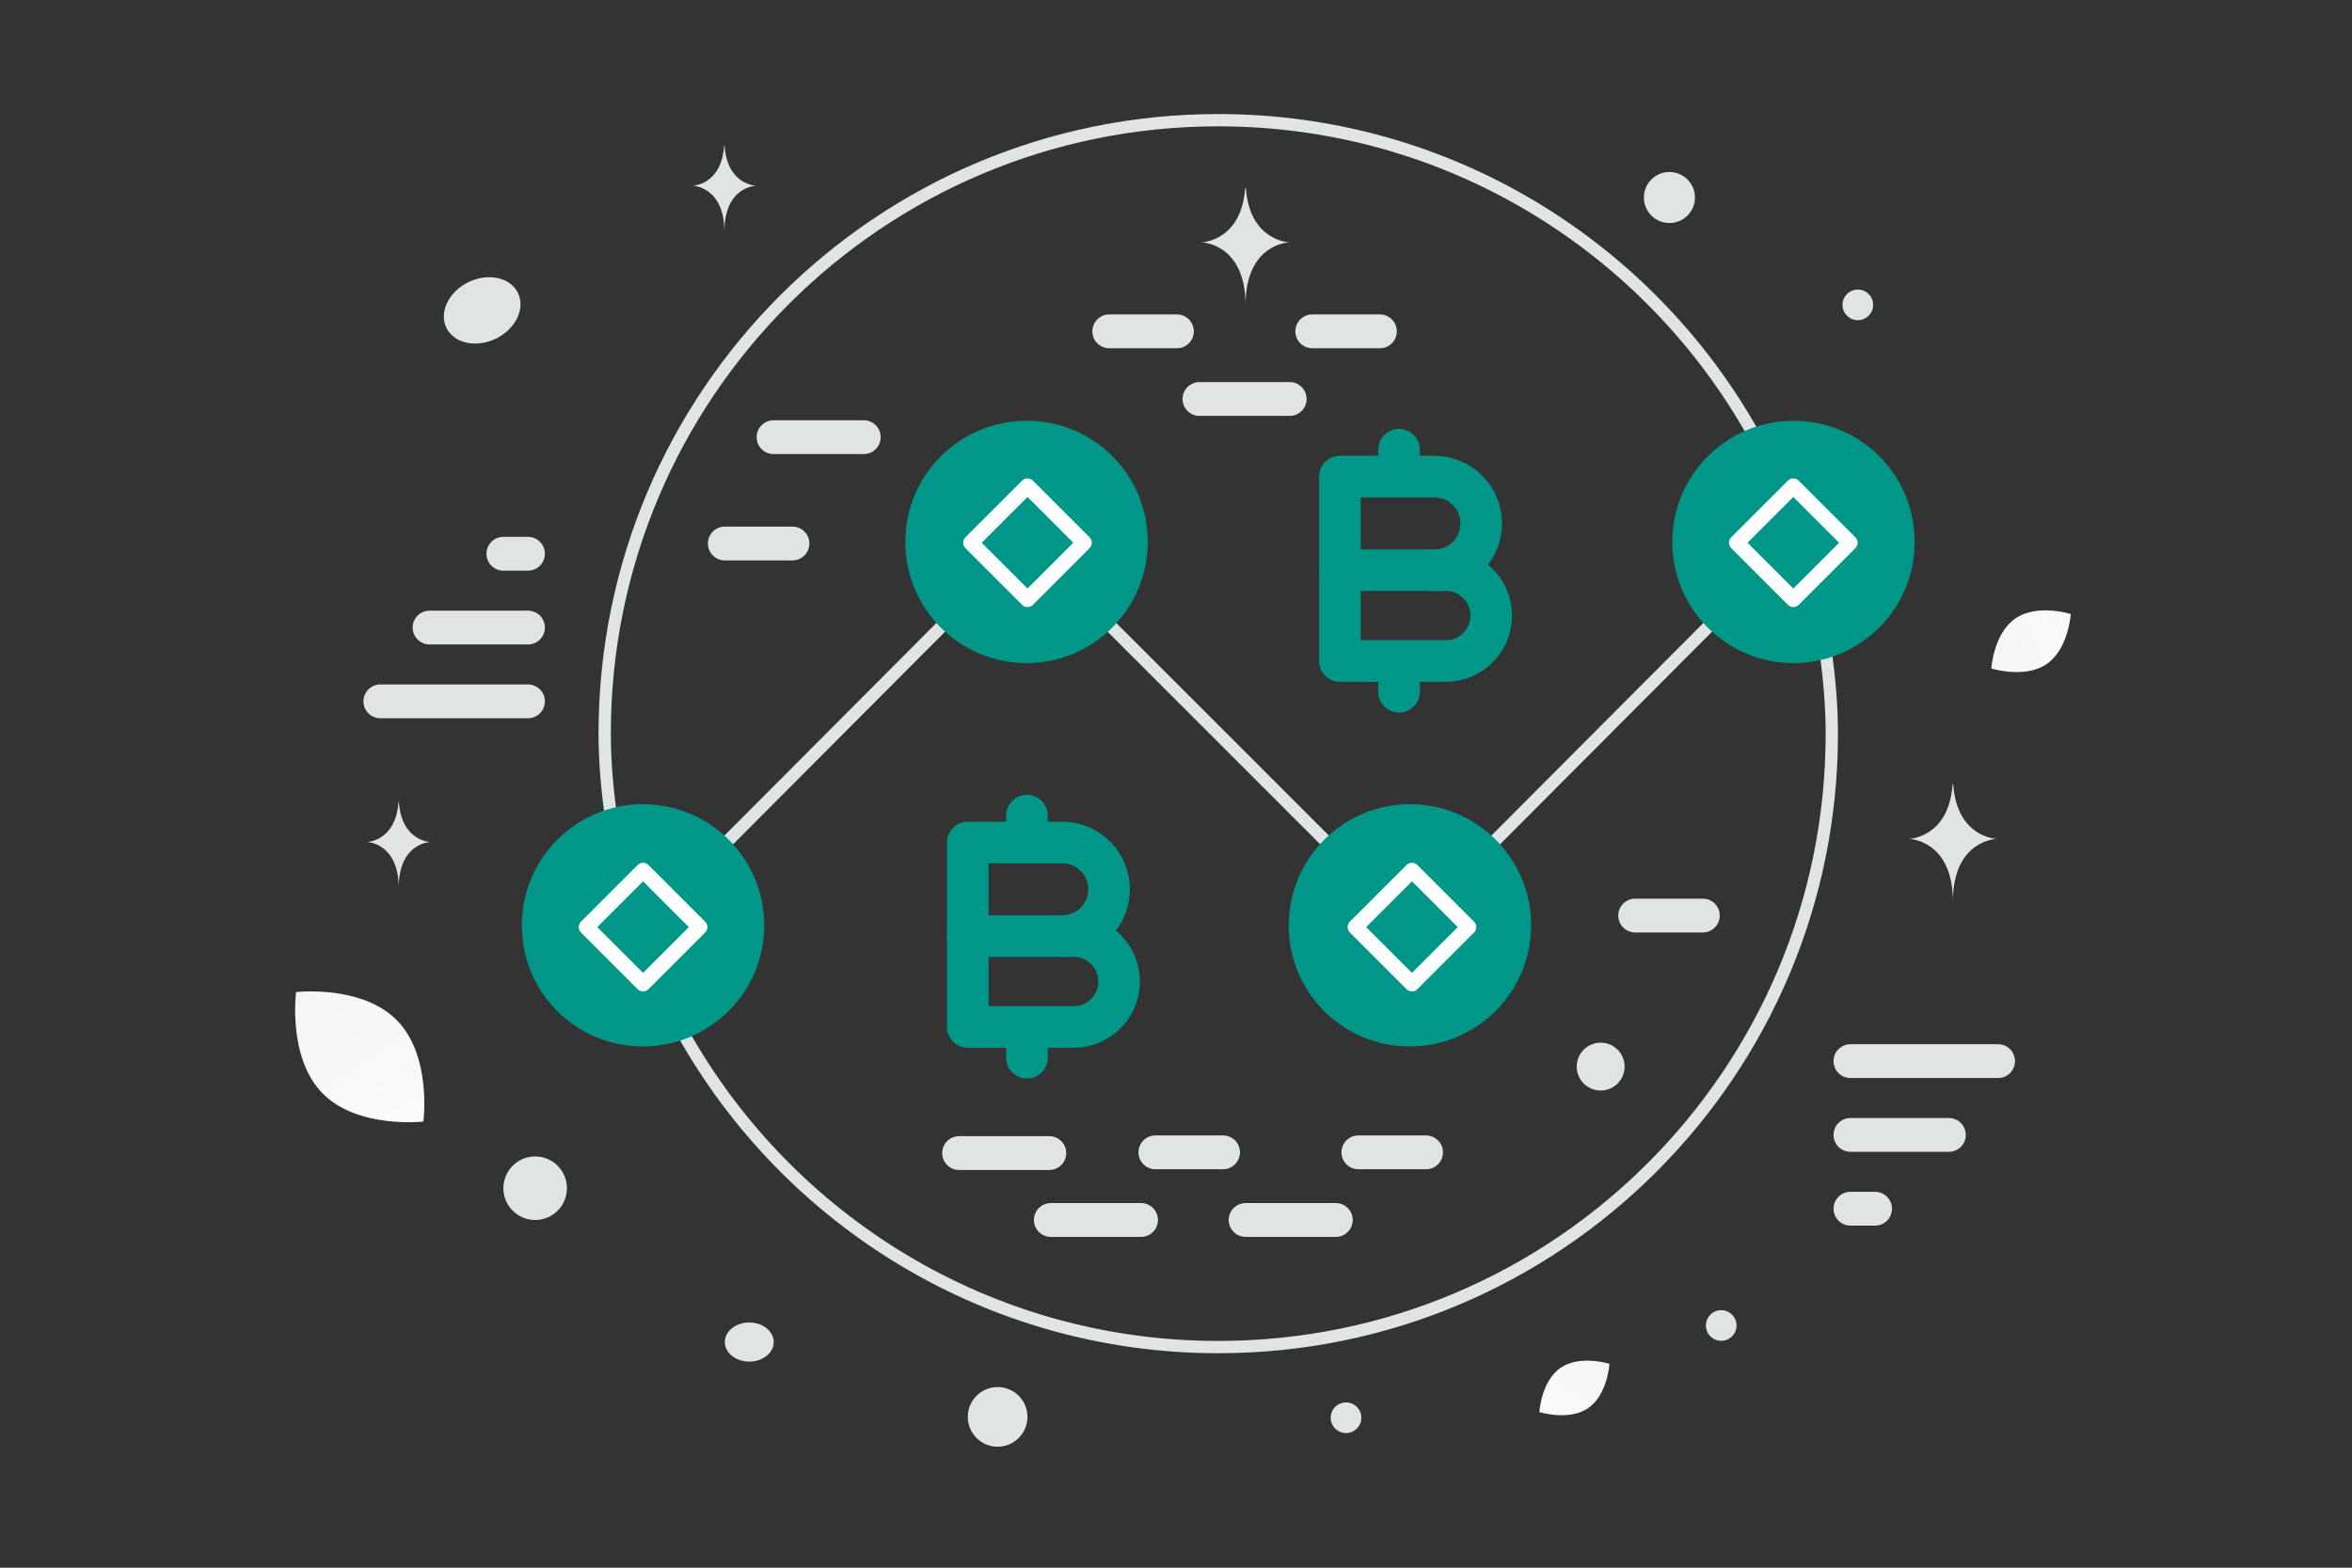 <svg width="900" height="600" viewBox="0 0 900 600" fill="none" xmlns="http://www.w3.org/2000/svg"><rect x="0" y="0" width="900" height="600" fill="#333333" stroke="none"/><path fill="transparent" d="M0 0h900v600H0z"/><path d="M508.423 323.045 423.9 238.523m146.868 84.522 84.261-84.522m-377.741 84.522 84.261-84.522m-127.846 73.591c-1.357-10.278-2.322-20.687-2.322-31.33C231.381 151.105 336.486 46 466.165 46c88.044 0 164.688 48.548 204.862 120.262M261.302 395.305c40.174 71.713 116.818 120.261 204.862 120.261 129.679 0 234.784-105.105 234.784-234.783 0-10.644-.965-21.053-2.322-31.331" stroke="#E1E4E5" stroke-width="4.707" stroke-linecap="round" stroke-linejoin="round"/><path fill-rule="evenodd" clip-rule="evenodd" d="M495.513 354.141c0-24.287 19.695-44.009 44.009-44.009 24.313 0 44.009 19.696 44.009 44.009s-19.696 44.009-44.009 44.009c-24.235.104-43.931-19.435-44.009-43.67v-.339zm-58.697-146.714c0 24.287-19.695 44.009-44.009 44.009-24.313 0-44.035-19.696-44.035-44.009 0-24.339 19.696-44.035 44.035-44.035 24.235-.104 43.931 19.435 44.009 43.67v.365zm293.48 0c0 24.287-19.695 44.009-44.009 44.009-24.313 0-44.035-19.696-44.035-44.009s19.696-44.009 44.009-44.009c24.235-.105 43.931 19.435 44.009 43.67.026.104.026.208.026.339zM202.033 354.141c0-24.287 19.695-44.009 44.009-44.009 24.313 0 44.035 19.696 44.035 44.009s-19.696 44.009-44.009 44.009c-24.235.104-43.931-19.435-44.009-43.67-.026-.104-.026-.209-.026-.339z" fill="#009688" stroke="#009688" stroke-width="4.707" stroke-linecap="round" stroke-linejoin="round"/><path clip-rule="evenodd" d="M553.261 252.991h-40.537V218.24h40.526c9.609 0 17.37 7.783 17.37 17.37v0c.011 9.619-7.75 17.381-17.359 17.381z" stroke="#009688" stroke-width="15.926" stroke-linecap="round" stroke-linejoin="round"/><path d="M512.724 218.251v-35.844h36.152c9.895 0 17.911 8.016 17.911 17.932v0c0 9.896-8.016 17.912-17.911 17.912m-13.512-46.152v10.267m0 82.399v-11.583" stroke="#009688" stroke-width="15.926" stroke-linecap="round" stroke-linejoin="round"/><path clip-rule="evenodd" d="M410.861 393.037h-40.537v-34.75h40.526c9.609 0 17.37 7.782 17.37 17.37v0c.011 9.619-7.75 17.38-17.359 17.38z" stroke="#009688" stroke-width="15.926" stroke-linecap="round" stroke-linejoin="round"/><path d="M370.324 358.297v-35.844h36.152c9.895 0 17.912 8.016 17.912 17.933v0c0 9.895-8.017 17.911-17.912 17.911m-13.512-46.151v10.267m0 82.399v-11.583" stroke="#009688" stroke-width="15.926" stroke-linecap="round" stroke-linejoin="round"/><path d="M651.594 350.415h-25.891m-322.46-142.4h-25.891M436.62 466.924h-34.521m-.578-25.609H367m-36.479-274H296" stroke="#E1E4E5" stroke-width="12.945" stroke-linecap="round" stroke-linejoin="round"/><path clip-rule="evenodd" d="m393.176 186.047 21.675 21.675-21.675 21.675-21.675-21.675 21.675-21.675zM246.069 333.154l21.675 21.675-21.675 21.676-21.675-21.676 21.675-21.675zm294.215 0 21.675 21.675-21.675 21.676-21.675-21.676 21.675-21.675zm145.931-147.107 21.675 21.675-21.675 21.675-21.675-21.675 21.675-21.675z" stroke="#fff" stroke-width="5.884" stroke-linecap="round" stroke-linejoin="round"/><path d="M528.023 126.811h-25.891m-51.782 0h-25.891m69.043 25.891h-34.521m86.696 288.331h-25.891m-51.782 0h-25.891m69.043 25.891h-34.522M145.543 268.427h56.49m562.54 137.693h-56.49m-506.05-165.938h-37.66m543.71 194.182h37.66m-543.71-222.427h-9.415m515.465 250.672h9.415" stroke="#E1E4E5" stroke-width="12.945" stroke-linecap="round" stroke-linejoin="round"/><path d="M607.751 538.908c-7.405 5.098-18.714 1.531-18.714 1.531s.703-11.831 8.112-16.924c7.405-5.098 18.71-1.536 18.71-1.536s-.703 11.831-8.108 16.929z" fill="url(#a)"/><path d="M783.161 254.152c8.394-5.749 9.224-19.146 9.224-19.146s-12.783-4.066-21.174 1.69c-8.395 5.749-9.227 19.138-9.227 19.138s12.782 4.067 21.177-1.682z" fill="url(#b)"/><path d="M123.417 418.451c13.446 13.685 38.59 10.8 38.59 10.8s3.327-25.074-10.131-38.751c-13.446-13.685-38.578-10.808-38.578-10.808s-3.327 25.074 10.119 38.759z" fill="url(#c)"/><circle r="11.417" transform="matrix(-1 0 0 1 381.742 542.284)" fill="#E1E4E5"/><circle r="9.158" transform="matrix(-1 0 0 1 612.501 408.216)" fill="#E1E4E5"/><circle r="5.862" transform="matrix(-1 0 0 1 710.897 116.684)" fill="#E1E4E5"/><circle r="5.862" transform="matrix(-1 0 0 1 515.056 542.613)" fill="#E1E4E5"/><circle r="5.862" transform="matrix(-1 0 0 1 658.633 507.307)" fill="#E1E4E5"/><circle r="12.163" transform="matrix(-1 0 0 1 204.782 454.765)" fill="#E1E4E5"/><ellipse rx="9.356" ry="7.485" transform="matrix(-1 0 0 1 286.709 513.638)" fill="#E1E4E5"/><ellipse rx="15.228" ry="12.022" transform="scale(-1 1) rotate(26.006 -349.467 -340.1)" fill="#E1E4E5"/><circle transform="matrix(0 1 1 0 638.805 75.592)" fill="#E1E4E5" r="9.769"/><path d="M747.16 300.202h.245c1.449 20.536 16.721 20.852 16.721 20.852s-16.841.329-16.841 24.057c0-23.728-16.84-24.057-16.84-24.057s15.265-.316 16.715-20.852zM476.482 71.89h.245c1.449 20.536 16.721 20.853 16.721 20.853s-16.841.328-16.841 24.057c0-23.729-16.84-24.057-16.84-24.057s15.265-.317 16.715-20.852zM277.089 55.823h.177c1.045 15.026 12.058 15.258 12.058 15.258s-12.144.24-12.144 17.603c0-17.363-12.145-17.603-12.145-17.603s11.009-.232 12.054-15.258zM152.467 307h.177c1.045 15.027 12.058 15.258 12.058 15.258s-12.144.24-12.144 17.603c0-17.363-12.145-17.603-12.145-17.603s11.009-.231 12.054-15.258z" fill="#E1E4E5"/><defs><linearGradient id="a" x1="578.908" y1="555.634" x2="637.2" y2="494.193" gradientUnits="userSpaceOnUse"><stop stop-color="#fff"/><stop offset="1" stop-color="#EEE"/></linearGradient><linearGradient id="b" x1="812.552" y1="230.484" x2="723.96" y2="267.081" gradientUnits="userSpaceOnUse"><stop stop-color="#fff"/><stop offset="1" stop-color="#EEE"/></linearGradient><linearGradient id="c" x1="177.064" y1="465.197" x2="79.857" y2="312.816" gradientUnits="userSpaceOnUse"><stop stop-color="#fff"/><stop offset="1" stop-color="#EEE"/></linearGradient></defs></svg>